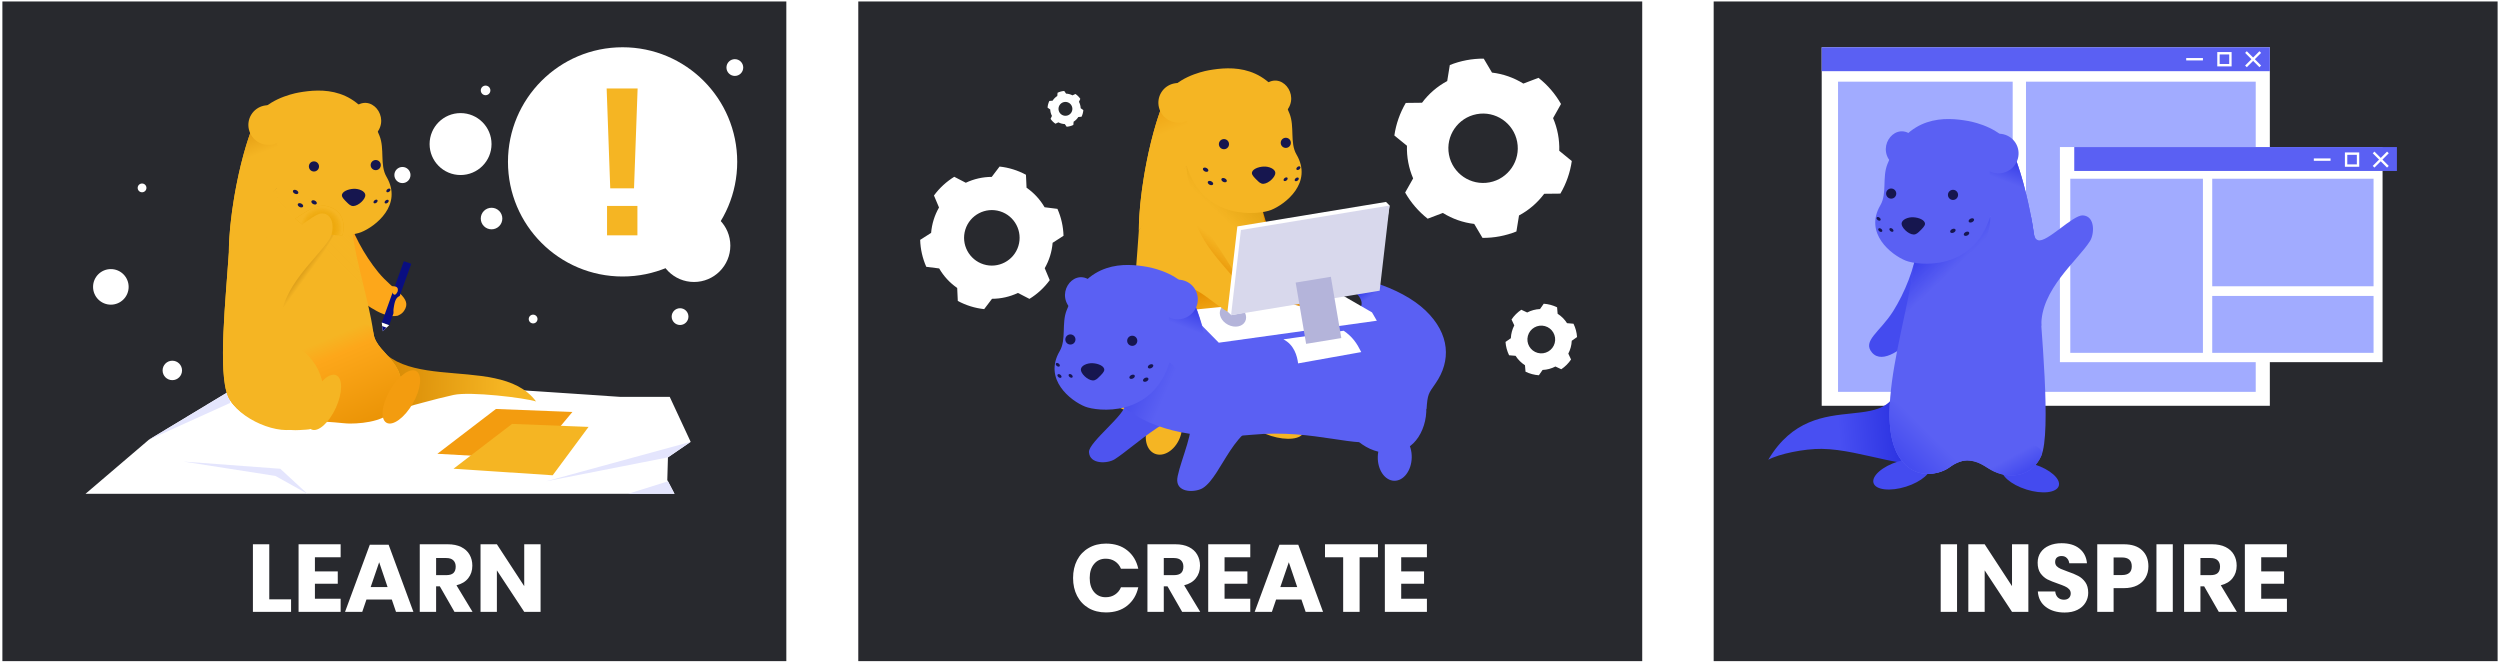 <svg width="523" height="139" viewBox="0 0 523 139" fill="none" xmlns="http://www.w3.org/2000/svg">
<rect x="358.5" y="0.308" width="164" height="138" fill="#28292E"/>
<rect x="179.553" y="0.308" width="164" height="138" fill="#28292E"/>
<rect x="0.5" y="0.308" width="164" height="138" fill="#28292E"/>
<path d="M231.367 113.72C233.167 113.72 234.653 114.193 235.827 115.14C237.013 116.087 237.78 117.367 238.127 118.98H234.507C234.24 118.327 233.827 117.813 233.267 117.44C232.72 117.067 232.067 116.88 231.307 116.88C230.307 116.88 229.5 117.247 228.887 117.98C228.273 118.713 227.967 119.693 227.967 120.92C227.967 122.147 228.273 123.127 228.887 123.86C229.5 124.58 230.307 124.94 231.307 124.94C232.067 124.94 232.72 124.753 233.267 124.38C233.827 124.007 234.24 123.5 234.507 122.86H238.127C237.78 124.46 237.013 125.74 235.827 126.7C234.653 127.647 233.167 128.12 231.367 128.12C229.993 128.12 228.787 127.82 227.747 127.22C226.707 126.607 225.9 125.753 225.327 124.66C224.767 123.567 224.487 122.32 224.487 120.92C224.487 119.52 224.767 118.273 225.327 117.18C225.9 116.087 226.707 115.24 227.747 114.64C228.787 114.027 229.993 113.72 231.367 113.72ZM247.303 128L244.243 122.66H243.463V128H240.043V113.86H245.883C247.003 113.86 247.95 114.053 248.723 114.44C249.497 114.827 250.077 115.36 250.463 116.04C250.85 116.707 251.043 117.473 251.043 118.34C251.043 119.367 250.757 120.24 250.183 120.96C249.623 121.68 248.803 122.173 247.723 122.44L251.083 128H247.303ZM243.463 120.32H245.583C246.263 120.32 246.763 120.173 247.083 119.88C247.403 119.573 247.563 119.127 247.563 118.54C247.563 117.98 247.397 117.54 247.063 117.22C246.743 116.9 246.25 116.74 245.583 116.74H243.463V120.32ZM256.178 116.58V119.54H260.958V122.12H256.178V125.26H261.558V128H252.758V113.86H261.558V116.58H256.178ZM272.26 125.42H266.96L266.08 128H262.48L267.66 113.96H271.6L276.78 128H273.14L272.26 125.42ZM271.38 122.82L269.62 117.62L267.84 122.82H271.38ZM288.27 113.86V116.58H284.43V128H280.99V116.58H277.19V113.86H288.27ZM293.131 116.58V119.54H297.911V122.12H293.131V125.26H298.511V128H289.711V113.86H298.511V116.58H293.131Z" fill="white"/>
<path d="M56.331 125.38H60.891V128H52.91V113.86H56.331V125.38ZM65.881 116.58V119.54H70.661V122.12H65.881V125.26H71.261V128H62.461V113.86H71.261V116.58H65.881ZM81.963 125.42H76.663L75.783 128H72.183L77.363 113.96H81.303L86.483 128H82.843L81.963 125.42ZM81.083 122.82L79.323 117.62L77.543 122.82H81.083ZM95.073 128L92.013 122.66H91.233V128H87.813V113.86H93.653C94.773 113.86 95.719 114.053 96.493 114.44C97.266 114.827 97.846 115.36 98.233 116.04C98.62 116.707 98.813 117.473 98.813 118.34C98.813 119.367 98.526 120.24 97.953 120.96C97.393 121.68 96.573 122.173 95.493 122.44L98.853 128H95.073ZM91.233 120.32H93.353C94.033 120.32 94.533 120.173 94.853 119.88C95.173 119.573 95.333 119.127 95.333 118.54C95.333 117.98 95.166 117.54 94.833 117.22C94.513 116.9 94.019 116.74 93.353 116.74H91.233V120.32ZM113.088 128H109.668L103.948 119.32V128H100.528V113.86H103.948L109.668 122.62V113.86H113.088V128Z" fill="white"/>
<path d="M409.413 113.86V128H405.993V113.86H409.413ZM424.334 128H420.914L415.194 119.32V128H411.774V113.86H415.194L420.914 122.62V113.86H424.334V128ZM436.856 124.02C436.856 124.767 436.662 125.453 436.276 126.08C435.902 126.707 435.342 127.207 434.596 127.58C433.862 127.953 432.969 128.14 431.916 128.14C430.329 128.14 429.022 127.753 427.996 126.98C426.969 126.207 426.409 125.127 426.316 123.74H429.956C430.009 124.273 430.196 124.693 430.516 125C430.849 125.307 431.269 125.46 431.776 125.46C432.216 125.46 432.562 125.34 432.816 125.1C433.069 124.86 433.196 124.54 433.196 124.14C433.196 123.78 433.076 123.48 432.836 123.24C432.609 123 432.322 122.807 431.976 122.66C431.629 122.5 431.149 122.313 430.536 122.1C429.642 121.793 428.909 121.5 428.336 121.22C427.776 120.927 427.289 120.5 426.876 119.94C426.476 119.367 426.276 118.627 426.276 117.72C426.276 116.88 426.489 116.153 426.916 115.54C427.342 114.927 427.929 114.46 428.676 114.14C429.436 113.807 430.302 113.64 431.276 113.64C432.849 113.64 434.096 114.013 435.016 114.76C435.949 115.507 436.476 116.533 436.596 117.84H432.896C432.829 117.373 432.656 117.007 432.376 116.74C432.109 116.46 431.742 116.32 431.276 116.32C430.876 116.32 430.549 116.427 430.296 116.64C430.056 116.853 429.936 117.167 429.936 117.58C429.936 117.913 430.042 118.2 430.256 118.44C430.482 118.667 430.762 118.853 431.096 119C431.429 119.147 431.909 119.333 432.536 119.56C433.442 119.867 434.182 120.173 434.756 120.48C435.329 120.773 435.822 121.207 436.236 121.78C436.649 122.353 436.856 123.1 436.856 124.02ZM442.166 123.04V128H438.746V113.86H444.286C445.966 113.86 447.246 114.28 448.126 115.12C449.006 115.947 449.446 117.067 449.446 118.48C449.446 119.36 449.246 120.147 448.846 120.84C448.46 121.52 447.88 122.06 447.106 122.46C446.333 122.847 445.393 123.04 444.286 123.04H442.166ZM443.906 120.3C445.28 120.3 445.966 119.693 445.966 118.48C445.966 117.24 445.28 116.62 443.906 116.62H442.166V120.3H443.906ZM454.549 113.86V128H451.129V113.86H454.549ZM464.17 128L461.11 122.66H460.33V128H456.91V113.86H462.75C463.87 113.86 464.817 114.053 465.59 114.44C466.364 114.827 466.944 115.36 467.33 116.04C467.717 116.707 467.91 117.473 467.91 118.34C467.91 119.367 467.624 120.24 467.05 120.96C466.49 121.68 465.67 122.173 464.59 122.44L467.95 128H464.17ZM460.33 120.32H462.45C463.13 120.32 463.63 120.173 463.95 119.88C464.27 119.573 464.43 119.127 464.43 118.54C464.43 117.98 464.264 117.54 463.93 117.22C463.61 116.9 463.117 116.74 462.45 116.74H460.33V120.32ZM473.045 116.58V119.54H477.825V122.12H473.045V125.26H478.425V128H469.625V113.86H478.425V116.58H473.045Z" fill="white"/>
<path d="M474.85 9.89H381.1V84.89H474.85V9.89Z" fill="white"/>
<path d="M471.896 17.085H423.837V81.976H471.896V17.085Z" fill="#A1ABFF"/>
<path d="M421.055 17.085H384.516V81.976H421.055V17.085Z" fill="#A1ABFF"/>
<path d="M474.85 9.89H381.1V14.89H474.85V9.89Z" fill="#5A60F3"/>
<g filter="url(#filter0_d)">
<path d="M501.433 30.764H433.933V75.764H501.433V30.764Z" fill="white"/>
<path d="M499.549 37.389H465.799V59.889H499.549V37.389Z" fill="#A1ABFF"/>
<path d="M463.853 37.389H436.104V73.816H463.853V37.389Z" fill="#A1ABFF"/>
<path d="M499.549 61.911H465.799V73.816H499.549V61.911Z" fill="#A1ABFF"/>
</g>
<path d="M501.433 30.764H433.933V35.764H501.433V30.764Z" fill="#5A60F3"/>
<path fill-rule="evenodd" clip-rule="evenodd" d="M399.582 28.014C396.014 25.701 392.218 31.35 396.231 34.521L399.582 28.014Z" fill="#5A60F3"/>
<path fill-rule="evenodd" clip-rule="evenodd" d="M401.035 51.589C400.647 55.955 398.429 61.319 396.04 65.115C393.247 69.513 389.524 71.303 391.634 73.768C393.884 76.371 398.351 72.624 400.244 70.649C402.757 68.023 403.424 62.476 404.696 57.616L401.035 51.589Z" fill="#444BEF"/>
<path fill-rule="evenodd" clip-rule="evenodd" d="M424.558 81.143C422.221 89.21 413.621 94.987 408.071 96.591C399.533 99.056 389.833 94.015 381.083 93.904C377.483 93.858 372.146 94.947 369.921 96.183C379.933 79.299 397.058 93.542 397.671 77.234L424.558 81.143Z" fill="url(#paint0_linear)"/>
<path d="M423.921 102.407C427.207 103.44 430.24 103.099 430.697 101.645C431.154 100.191 428.862 98.175 425.576 97.142C422.291 96.109 419.257 96.451 418.8 97.904C418.343 99.358 420.636 101.374 423.921 102.407Z" fill="#444BEF"/>
<path d="M398.719 101.814C395.434 102.847 392.4 102.506 391.943 101.052C391.486 99.599 393.779 97.583 397.064 96.55C400.35 95.517 403.384 95.858 403.841 97.312C404.298 98.766 402.005 100.781 398.719 101.814Z" fill="#444BEF"/>
<path fill-rule="evenodd" clip-rule="evenodd" d="M400.741 51.146C400.678 63.758 389.503 90.318 399.328 97.836C401.99 99.872 405.841 99.249 407.928 97.695C409.066 96.842 410.678 96.132 412.09 96.34C414.528 96.698 415.44 97.839 417.14 98.627C421.028 100.441 425.278 99.335 427.015 95.408C429.19 90.526 426.965 68.225 426.353 58.808C414.428 38.289 406.153 37.149 400.741 51.146Z" fill="#5A60F3"/>
<path fill-rule="evenodd" clip-rule="evenodd" d="M400.741 51.146C400.716 55.697 399.253 62.064 397.841 68.697C395.353 80.446 416.966 54.668 416.366 45.251C404.428 24.732 406.153 37.149 400.741 51.146Z" fill="url(#paint1_linear)"/>
<path fill-rule="evenodd" clip-rule="evenodd" d="M427.016 95.408C428.603 91.862 416.453 91.515 406.741 90.598C403.079 90.252 395.478 81.673 395.341 84.673C395.053 90.417 395.953 95.251 399.328 97.836C401.991 99.872 405.841 99.249 407.928 97.695C409.066 96.842 410.678 96.132 412.091 96.34C414.528 96.698 415.441 97.839 417.141 98.627C421.028 100.441 425.278 99.335 427.016 95.408Z" fill="url(#paint2_linear)"/>
<path fill-rule="evenodd" clip-rule="evenodd" d="M412.091 96.34C414.528 96.698 416.453 91.515 406.741 90.598C403.079 90.252 395.478 81.673 395.341 84.673C395.053 90.417 395.953 95.251 399.328 97.836C401.991 99.872 405.841 99.249 407.928 97.695C409.066 96.842 410.678 96.132 412.091 96.34Z" fill="url(#paint3_linear)"/>
<path fill-rule="evenodd" clip-rule="evenodd" d="M416.366 45.251C412.741 56.942 401.179 55.525 398.691 54.532C395.679 53.33 389.904 48.828 393.379 42.923C394.804 40.489 393.729 37.111 394.841 34.351C399.029 23.84 407.141 24.499 411.729 25.308C413.404 25.604 418.866 26.997 420.604 30.683C423.779 37.386 426.341 50.541 426.354 58.808L416.366 45.251Z" fill="#5A60F3"/>
<path fill-rule="evenodd" clip-rule="evenodd" d="M416.366 45.251C415.491 48.077 417.041 32.567 415.541 30.99C414.479 29.874 418.866 26.997 420.604 30.683C422.491 34.663 424.154 40.918 425.204 47.073C425.916 51.285 426.354 55.45 426.354 58.808L416.366 45.251Z" fill="url(#paint4_linear)"/>
<path d="M412.584 46.468C412.282 46.618 411.958 46.581 411.859 46.383C411.76 46.186 411.925 45.903 412.226 45.753C412.528 45.602 412.853 45.639 412.951 45.837C413.05 46.034 412.885 46.317 412.584 46.468Z" fill="#16164F"/>
<path d="M392.807 46.035C393.019 46.2 393.279 46.222 393.387 46.083C393.496 45.944 393.412 45.697 393.199 45.532C392.987 45.366 392.727 45.344 392.618 45.483C392.51 45.622 392.594 45.869 392.807 46.035Z" fill="#16164F"/>
<path d="M411.577 49.258C411.275 49.408 410.95 49.37 410.852 49.173C410.753 48.976 410.917 48.693 411.219 48.542C411.521 48.392 411.845 48.429 411.944 48.627C412.043 48.824 411.878 49.107 411.577 49.258Z" fill="#16164F"/>
<path d="M393.157 48.382C393.369 48.547 393.629 48.569 393.738 48.43C393.846 48.291 393.762 48.044 393.549 47.878C393.337 47.713 393.077 47.691 392.969 47.83C392.86 47.969 392.945 48.216 393.157 48.382Z" fill="#16164F"/>
<path d="M408.724 48.651C408.422 48.801 408.098 48.764 407.999 48.566C407.9 48.369 408.065 48.087 408.366 47.936C408.668 47.785 408.993 47.823 409.091 48.02C409.19 48.218 409.025 48.5 408.724 48.651Z" fill="#16164F"/>
<path d="M395.489 48.358C395.701 48.523 395.961 48.545 396.07 48.406C396.178 48.267 396.094 48.02 395.882 47.855C395.669 47.689 395.409 47.667 395.301 47.806C395.192 47.945 395.277 48.192 395.489 48.358Z" fill="#16164F"/>
<path fill-rule="evenodd" clip-rule="evenodd" d="M400.295 45.452C401.432 45.517 402.755 46.038 402.708 46.861C402.684 47.276 402.182 47.773 401.722 48.229C401.272 48.679 400.865 49.091 400.302 49.059C399.165 48.994 397.762 47.58 397.809 46.757C397.855 45.934 399.158 45.387 400.295 45.452Z" fill="#16164F"/>
<path fill-rule="evenodd" clip-rule="evenodd" d="M424.778 44.765C425.578 48.204 425.241 49.86 426.353 50.245C428.153 50.866 433.641 44.943 435.728 45.058C438.353 45.202 438.153 48.974 437.228 50.432C434.666 54.494 426.828 60.619 427.053 68.25C426.491 66.93 425.99 65.588 425.565 64.206C423.865 58.71 423.29 52.589 424.778 44.765Z" fill="#5A60F3"/>
<path d="M394.574 40.496C394.574 41.083 395.05 41.559 395.637 41.559C396.224 41.559 396.699 41.083 396.699 40.496C396.699 39.91 396.224 39.434 395.637 39.434C395.05 39.434 394.574 39.91 394.574 40.496Z" fill="#16164F"/>
<path d="M407.506 40.769C407.506 41.356 407.982 41.832 408.569 41.832C409.156 41.832 409.631 41.356 409.631 40.769C409.631 40.182 409.156 39.707 408.569 39.707C407.982 39.707 407.506 40.182 407.506 40.769Z" fill="#16164F"/>
<path d="M414.556 34.289C415.742 36.242 418.3 36.856 420.27 35.66C422.24 34.464 422.876 31.911 421.691 29.958C420.505 28.005 417.947 27.391 415.977 28.587C414.007 29.783 413.371 32.336 414.556 34.289Z" fill="#5A60F3"/>
<path d="M499.549 31.889L496.553 34.885" stroke="white" stroke-width="0.5"/>
<path d="M496.554 31.889L499.549 34.885" stroke="white" stroke-width="0.5"/>
<rect x="490.803" y="32.139" width="2.5" height="2.5" stroke="white" stroke-width="0.5"/>
<path d="M487.553 33.392H484.053" stroke="white" stroke-width="0.5"/>
<path d="M472.849 10.89L469.854 13.885" stroke="white" stroke-width="0.5"/>
<path d="M469.854 10.89L472.849 13.885" stroke="white" stroke-width="0.5"/>
<rect x="464.104" y="11.14" width="2.5" height="2.5" stroke="white" stroke-width="0.5"/>
<path d="M460.854 12.392H457.354" stroke="white" stroke-width="0.5"/>
<path fill-rule="evenodd" clip-rule="evenodd" d="M17.885 103.307L31.123 92.005L48.248 81.673L90.698 80.406L129.86 83.031H140.11L144.485 92.432L139.735 95.682L139.598 100.423L141.11 103.307H17.885Z" fill="white"/>
<path fill-rule="evenodd" clip-rule="evenodd" d="M48.248 81.673L31.123 92.005L48.123 84.305L48.248 81.673Z" fill="#E4E5FD"/>
<path fill-rule="evenodd" clip-rule="evenodd" d="M139.726 95.682L114.251 100.688L144.476 92.432L139.726 95.682Z" fill="#E4E5FD"/>
<path fill-rule="evenodd" clip-rule="evenodd" d="M141.101 103.307H131.376L139.739 100.688L141.101 103.307Z" fill="#E4E5FD"/>
<path fill-rule="evenodd" clip-rule="evenodd" d="M38.376 96.56L57.614 99.566L64.314 103.307L58.639 98.066L38.376 96.56Z" fill="#E4E5FD"/>
<path fill-rule="evenodd" clip-rule="evenodd" d="M74.677 22.062C78.245 19.749 82.042 25.398 78.028 28.569L74.677 22.062Z" fill="#F5B523"/>
<path fill-rule="evenodd" clip-rule="evenodd" d="M72.512 44.127C73.431 48.414 76.288 53.466 79.123 56.941C82.433 60.966 86.346 62.287 84.554 64.991C82.639 67.849 77.747 64.677 75.627 62.948C72.812 60.649 71.472 55.225 69.615 50.557L72.512 44.127Z" fill="#FDA71A"/>
<path fill-rule="evenodd" clip-rule="evenodd" d="M47.779 80.985C51.679 88.421 64.843 86.349 70.603 86.805C79.461 87.503 86.333 84.489 94.882 82.621C98.4 81.853 109.718 83.223 112.146 83.986C103.907 72.873 78.689 84.736 76.899 65.752C68.788 74.043 59.721 78.174 47.779 80.985Z" fill="url(#paint5_linear)"/>
<path fill-rule="evenodd" clip-rule="evenodd" d="M73.488 45.193C73.513 52.222 77.025 61.707 78.15 69.814C78.775 74.369 86.838 76.161 82.863 84.864C81.475 87.913 76.138 87.413 73.438 87.484C72.013 87.522 68.201 88.053 66.788 88.26C64.938 88.532 64.188 88.695 62.501 89.484C58.6 91.298 49.875 87.772 47.713 82.891C45.538 78.01 47.263 62.272 47.876 52.855C59.8 32.337 68.075 31.196 73.488 45.193Z" fill="#F5B523"/>
<path fill-rule="evenodd" clip-rule="evenodd" d="M56.99 49.193C57.79 52.632 58.202 50.689 59.315 51.074C61.115 51.695 65.977 44.147 68.065 44.262C70.69 44.406 70.49 48.178 69.565 49.636C67.002 53.698 61.54 64.323 61.765 71.954C61.203 70.634 59.202 65.042 58.777 63.66C57.077 58.164 55.502 57.017 56.99 49.193Z" fill="url(#paint6_linear)"/>
<path fill-rule="evenodd" clip-rule="evenodd" d="M47.713 82.891C45.538 78.01 77.025 61.707 78.15 69.814C78.775 74.369 86.838 76.161 82.863 84.864C81.475 87.913 76.538 88.609 73.188 88.609C71.763 88.609 68.201 88.053 66.788 88.26C64.938 88.532 64.688 87.945 63.001 88.734C59.1 90.548 49.875 87.772 47.713 82.891Z" fill="url(#paint7_linear)"/>
<path fill-rule="evenodd" clip-rule="evenodd" d="M49.734 49.767C51.897 50.351 54.947 67.15 56.01 68.974C57.947 72.299 59.76 70.684 63.06 73.169C68.122 76.984 68.71 83.262 66.635 88.284C65.91 90.042 64.522 89.827 62.622 89.968C58.335 90.286 49.872 87.772 47.709 82.891C45.535 78.01 47.272 62.272 47.872 52.855C48.51 51.771 49.122 50.742 49.734 49.767Z" fill="#F5B523"/>
<path fill-rule="evenodd" clip-rule="evenodd" d="M73.488 45.193C73.513 49.744 74.975 56.111 76.388 62.744C78.876 74.493 57.263 48.715 57.863 39.298C69.8 18.78 68.075 31.196 73.488 45.193Z" fill="url(#paint8_linear)"/>
<path fill-rule="evenodd" clip-rule="evenodd" d="M57.863 39.298C61.488 50.989 73.05 49.572 75.538 48.579C78.55 47.377 84.325 42.875 80.85 36.97C79.425 34.536 80.501 31.158 79.388 28.398C75.201 17.887 67.088 18.546 62.5 19.355C60.825 19.651 55.363 21.044 53.625 24.73C50.45 31.434 47.888 44.588 47.875 52.855L57.863 39.298Z" fill="#F5B523"/>
<path fill-rule="evenodd" clip-rule="evenodd" d="M61.76 45.775C64.285 43.971 66.535 42.708 68.322 43.105C71.672 43.851 72.285 46.64 71.66 49.216C68.722 49.292 64.822 48.616 61.76 45.775Z" fill="#EDA80B"/>
<path fill-rule="evenodd" clip-rule="evenodd" d="M61.76 45.775C64.285 43.971 66.535 42.708 68.322 43.105C71.672 43.851 72.285 46.64 71.66 49.216C68.722 49.292 64.822 48.616 61.76 45.775Z" fill="url(#paint9_radial)"/>
<path fill-rule="evenodd" clip-rule="evenodd" d="M57.863 39.298C58.738 42.124 57.188 26.614 58.688 25.037C59.75 23.922 55.363 21.044 53.625 24.73C51.738 28.71 50.075 34.965 49.025 41.12C48.313 45.332 47.875 49.497 47.875 52.855L57.863 39.298Z" fill="url(#paint10_linear)"/>
<path d="M61.665 40.514C61.967 40.665 62.291 40.627 62.39 40.429C62.489 40.232 62.324 39.95 62.022 39.799C61.721 39.648 61.396 39.686 61.297 39.883C61.199 40.081 61.363 40.363 61.665 40.514Z" fill="#16164F"/>
<path d="M81.448 40.087C81.235 40.253 80.975 40.274 80.867 40.135C80.758 39.996 80.843 39.749 81.055 39.584C81.268 39.418 81.528 39.397 81.636 39.536C81.745 39.675 81.66 39.922 81.448 40.087Z" fill="#16164F"/>
<path d="M62.677 43.303C62.979 43.454 63.303 43.416 63.402 43.219C63.501 43.022 63.336 42.739 63.035 42.589C62.733 42.438 62.408 42.475 62.31 42.673C62.211 42.87 62.376 43.153 62.677 43.303Z" fill="#16164F"/>
<path d="M81.085 42.431C80.873 42.596 80.613 42.618 80.505 42.479C80.396 42.34 80.481 42.093 80.693 41.927C80.905 41.762 81.165 41.74 81.274 41.879C81.382 42.018 81.298 42.265 81.085 42.431Z" fill="#16164F"/>
<path d="M65.527 42.697C65.829 42.848 66.153 42.81 66.252 42.613C66.351 42.415 66.186 42.133 65.885 41.982C65.583 41.831 65.258 41.869 65.16 42.066C65.061 42.264 65.226 42.546 65.527 42.697Z" fill="#16164F"/>
<path d="M78.76 42.405C78.548 42.571 78.288 42.592 78.179 42.453C78.071 42.314 78.155 42.067 78.368 41.902C78.58 41.736 78.84 41.714 78.949 41.853C79.057 41.992 78.973 42.239 78.76 42.405Z" fill="#16164F"/>
<path fill-rule="evenodd" clip-rule="evenodd" d="M73.942 39.499C72.805 39.564 71.482 40.086 71.529 40.909C71.552 41.324 72.055 41.82 72.515 42.276C72.964 42.726 73.372 43.138 73.935 43.106C75.072 43.041 76.475 41.627 76.428 40.804C76.381 39.981 75.079 39.434 73.942 39.499Z" fill="#16164F"/>
<path fill-rule="evenodd" clip-rule="evenodd" d="M56.49 44.344C57.29 47.783 56.953 49.439 58.065 49.824C59.865 50.445 65.353 44.522 67.44 44.637C70.065 44.781 69.865 48.553 68.94 50.011C66.377 54.073 58.54 60.198 58.765 67.829C58.203 66.509 57.702 65.167 57.277 63.785C55.577 58.289 55.002 52.168 56.49 44.344Z" fill="#F5B523"/>
<path d="M79.665 34.536C79.665 35.123 79.19 35.599 78.603 35.599C78.016 35.599 77.54 35.123 77.54 34.536C77.54 33.949 78.016 33.474 78.603 33.474C79.19 33.474 79.665 33.949 79.665 34.536Z" fill="#16164F"/>
<path d="M66.741 34.819C66.741 35.406 66.265 35.882 65.678 35.882C65.091 35.882 64.616 35.406 64.616 34.819C64.616 34.232 65.091 33.757 65.678 33.757C66.265 33.757 66.741 34.232 66.741 34.819Z" fill="#16164F"/>
<path d="M59.691 28.328C58.505 30.282 55.947 30.896 53.977 29.7C52.007 28.504 51.371 25.951 52.556 23.998C53.742 22.045 56.3 21.431 58.27 22.627C60.24 23.823 60.876 26.375 59.691 28.328Z" fill="#F5B523"/>
<path d="M70.261 85.32C68.83 88.453 66.546 90.479 65.16 89.846C63.774 89.212 63.81 86.159 65.241 83.027C66.672 79.894 68.956 77.868 70.342 78.501C71.728 79.135 71.692 82.187 70.261 85.32Z" fill="#F5B523"/>
<path d="M86.352 84.413C88.074 81.431 88.4 78.395 87.08 77.633C85.76 76.871 83.295 78.672 81.573 81.654C79.851 84.637 79.524 87.672 80.844 88.434C82.164 89.196 84.63 87.396 86.352 84.413Z" fill="#F39C0F"/>
<path d="M86.035 55.188L84.486 54.632L79.869 67.488L81.418 68.044L86.035 55.188Z" fill="#090E81"/>
<path fill-rule="evenodd" clip-rule="evenodd" d="M80.081 69.299L79.863 67.472L81.412 68.028L80.081 69.299Z" fill="white"/>
<path fill-rule="evenodd" clip-rule="evenodd" d="M80.072 69.309L79.941 68.213L80.87 68.546L80.072 69.309Z" fill="#090E81"/>
<path fill-rule="evenodd" clip-rule="evenodd" d="M84.1 61.874C82.891 61.876 82.574 62.883 82.341 64.571C82.218 65.407 82.39 66.295 83.413 65.913L84.1 61.874Z" fill="#FDA71A"/>
<path fill-rule="evenodd" clip-rule="evenodd" d="M81.813 60.623C82.251 61.844 82.695 62.015 83.183 60.986C83.392 60.189 83.002 59.828 82.011 59.895L81.624 60.646" fill="#FDA71A"/>
<path fill-rule="evenodd" clip-rule="evenodd" d="M103.747 85.557L91.497 94.932L111.497 96.057L119.747 86.182L103.747 85.557Z" fill="#F39C0F"/>
<path fill-rule="evenodd" clip-rule="evenodd" d="M107.122 88.682L94.872 98.057L115.622 99.432L123.122 89.307L107.122 88.682Z" fill="#F5B523"/>
<path d="M84.189 38.304C85.121 38.304 85.876 37.548 85.876 36.616C85.876 35.684 85.121 34.929 84.189 34.929C83.257 34.929 82.501 35.684 82.501 36.616C82.501 37.548 83.257 38.304 84.189 38.304Z" fill="white"/>
<path d="M23.19 56.294C21.135 56.294 19.469 57.96 19.469 60.015C19.469 62.07 21.135 63.736 23.19 63.736C25.246 63.736 26.912 62.07 26.912 60.015C26.912 57.96 25.246 56.294 23.19 56.294Z" fill="white"/>
<path d="M36.049 75.461C34.926 75.461 34.015 76.372 34.015 77.495C34.015 78.618 34.926 79.528 36.049 79.528C37.172 79.528 38.083 78.618 38.083 77.495C38.083 76.372 37.172 75.461 36.049 75.461Z" fill="white"/>
<path d="M29.718 40.225C30.224 40.225 30.635 39.814 30.635 39.307C30.635 38.801 30.224 38.39 29.718 38.39C29.211 38.39 28.8 38.801 28.8 39.307C28.8 39.814 29.211 40.225 29.718 40.225Z" fill="white"/>
<path d="M111.53 67.658C112.036 67.658 112.447 67.247 112.447 66.74C112.447 66.234 112.036 65.823 111.53 65.823C111.023 65.823 110.613 66.234 110.613 66.74C110.613 67.247 111.023 67.658 111.53 67.658Z" fill="white"/>
<path d="M101.584 19.917C102.139 19.917 102.589 19.466 102.589 18.911C102.589 18.356 102.139 17.906 101.584 17.906C101.029 17.906 100.579 18.356 100.579 18.911C100.579 19.466 101.029 19.917 101.584 19.917Z" fill="white"/>
<path d="M153.729 15.885C154.699 15.885 155.485 15.099 155.485 14.129C155.485 13.16 154.699 12.374 153.729 12.374C152.76 12.374 151.974 13.16 151.974 14.129C151.974 15.099 152.76 15.885 153.729 15.885Z" fill="white"/>
<path d="M142.268 67.99C143.237 67.99 144.023 67.204 144.023 66.235C144.023 65.266 143.237 64.48 142.268 64.48C141.298 64.48 140.512 65.266 140.512 66.235C140.512 67.204 141.298 67.99 142.268 67.99Z" fill="white"/>
<path d="M102.833 47.975C104.078 47.975 105.088 46.965 105.088 45.719C105.088 44.474 104.078 43.464 102.833 43.464C101.587 43.464 100.577 44.474 100.577 45.719C100.577 46.965 101.587 47.975 102.833 47.975Z" fill="white"/>
<path d="M145.186 58.99C149.383 58.99 152.786 55.588 152.786 51.391C152.786 47.194 149.383 43.792 145.186 43.792C140.99 43.792 137.587 47.194 137.587 51.391C137.587 55.588 140.99 58.99 145.186 58.99Z" fill="white"/>
<path d="M96.349 36.616C99.927 36.616 102.828 33.716 102.828 30.138C102.828 26.559 99.927 23.659 96.349 23.659C92.771 23.659 89.871 26.559 89.871 30.138C89.871 33.716 92.771 36.616 96.349 36.616Z" fill="white"/>
<path d="M130.246 57.844C143.489 57.844 154.225 47.109 154.225 33.866C154.225 20.623 143.489 9.887 130.246 9.887C117.003 9.887 106.267 20.623 106.267 33.866C106.267 47.109 117.003 57.844 130.246 57.844Z" fill="white"/>
<path d="M133.39 18.503L132.637 39.405H127.663L126.91 18.503H133.39ZM133.348 43.084V49.229H126.994V43.084H133.348Z" fill="#F5B523"/>
<path fill-rule="evenodd" clip-rule="evenodd" d="M310.397 12.266C307.96 12.251 305.548 12.707 303.3 13.608L302.756 16.958C300.687 18.064 298.891 19.611 297.488 21.493L294.087 21.531C292.865 23.625 292.046 25.941 291.7 28.345L294.336 30.49C294.261 32.834 294.702 35.167 295.627 37.322L293.957 40.281C295.157 42.393 296.765 44.25 298.667 45.753L301.847 44.547C303.84 45.786 306.078 46.572 308.407 46.845L310.137 49.766C312.559 49.784 314.97 49.328 317.233 48.424L317.778 45.074C319.846 43.968 321.642 42.421 323.046 40.539L326.431 40.504C327.668 38.407 328.472 36.094 328.818 33.69L326.197 31.542C326.272 29.198 325.831 26.865 324.905 24.71L326.561 21.754C325.361 19.642 323.768 17.782 321.851 16.281L318.687 17.485C316.693 16.245 314.456 15.46 312.127 15.187L310.397 12.266ZM308.918 23.883C312.845 23.14 316.649 25.732 317.393 29.669C318.138 33.606 315.543 37.407 311.615 38.149C307.673 38.895 303.869 36.303 303.125 32.366C302.38 28.429 304.975 24.628 308.918 23.883Z" fill="white"/>
<path fill-rule="evenodd" clip-rule="evenodd" d="M283.321 65.257L285.683 66.615L298.395 85.622C298.708 82.4 298.758 82.433 300.321 80.196C303.558 75.538 303.408 69.891 298.183 64.917C293.195 60.179 282.908 56.551 271.558 57.079C282.145 57.591 287.771 63.595 283.321 65.257Z" fill="url(#paint11_linear)"/>
<path fill-rule="evenodd" clip-rule="evenodd" d="M265.05 17.397C268.618 15.084 272.415 20.733 268.401 23.905L265.05 17.397Z" fill="#F5B523"/>
<path fill-rule="evenodd" clip-rule="evenodd" d="M263.633 40.983C264.021 45.349 266.239 50.713 268.628 54.509C271.42 58.908 278.23 60.759 276.105 63.224C273.871 65.826 266.316 62.018 264.424 60.043C261.91 57.417 261.243 51.871 259.971 47.01L263.633 40.983Z" fill="#E79002"/>
<path fill-rule="evenodd" clip-rule="evenodd" d="M269.026 70.993C266.688 79.06 262.163 80.824 257.6 84.37C248.975 91.065 227.851 88.137 227.051 75.308C227.613 81.222 236.075 84.625 237.388 70.888L269.026 70.993Z" fill="#F5B523"/>
<path d="M241.582 94.916C243.391 95.674 245.711 94.254 246.763 91.744C247.815 89.234 247.201 86.585 245.392 85.826C243.583 85.068 241.263 86.488 240.211 88.998C239.159 91.508 239.773 94.158 241.582 94.916Z" fill="#F5B523"/>
<path d="M265.917 91.199C269.203 92.232 272.237 91.891 272.694 90.437C273.151 88.983 270.858 86.967 267.572 85.934C264.287 84.901 261.253 85.243 260.796 86.696C260.339 88.15 262.632 90.166 265.917 91.199Z" fill="#F5B523"/>
<path fill-rule="evenodd" clip-rule="evenodd" d="M263.86 40.541C263.923 53.152 275.098 79.712 265.273 87.23C262.61 89.266 258.76 88.643 256.673 87.089C255.535 86.236 253.923 85.526 252.511 85.734C250.073 86.092 249.16 87.233 247.46 88.022C243.573 89.835 239.323 88.73 237.585 84.802C235.41 79.921 237.635 57.619 238.248 48.202C250.173 27.684 258.448 26.544 263.86 40.541Z" fill="#F5B523"/>
<path fill-rule="evenodd" clip-rule="evenodd" d="M263.86 40.541C263.885 45.091 265.348 51.458 266.761 58.091C267.261 60.452 266.785 61.298 265.71 61.065C261.46 60.141 247.748 42.17 248.235 34.645C260.173 14.127 258.448 26.544 263.86 40.541Z" fill="url(#paint12_linear)"/>
<path fill-rule="evenodd" clip-rule="evenodd" d="M237.585 84.802C235.998 81.256 248.148 80.909 257.86 79.992C261.523 79.646 269.123 71.067 269.261 74.067C269.548 79.811 268.648 84.645 265.273 87.23C262.61 89.266 258.76 88.643 256.673 87.089C255.535 86.236 253.923 85.526 252.511 85.734C250.073 86.092 249.16 87.233 247.46 88.022C243.573 89.835 239.323 88.73 237.585 84.802Z" fill="url(#paint13_linear)"/>
<path fill-rule="evenodd" clip-rule="evenodd" d="M252.511 85.734C250.073 86.092 248.148 80.909 257.86 79.992C261.523 79.646 269.123 71.067 269.261 74.067C269.548 79.811 268.648 84.645 265.273 87.23C262.61 89.266 258.76 88.643 256.673 87.089C255.535 86.236 253.923 85.526 252.511 85.734Z" fill="url(#paint14_linear)"/>
<path fill-rule="evenodd" clip-rule="evenodd" d="M248.235 34.645C251.86 46.336 263.423 44.919 265.91 43.926C268.923 42.724 274.698 38.222 271.223 32.317C269.798 29.884 270.873 26.505 269.76 23.745C265.573 13.235 257.46 13.893 252.873 14.702C251.198 14.998 245.735 16.391 243.998 20.077C240.823 26.781 238.26 39.935 238.248 48.202L248.235 34.645Z" fill="#F5B523"/>
<path fill-rule="evenodd" clip-rule="evenodd" d="M248.235 34.645C249.11 37.471 247.56 21.962 249.06 20.384C250.123 19.269 245.735 16.391 243.998 20.077C242.11 24.057 240.447 30.312 239.397 36.467C238.685 40.679 238.248 44.844 238.248 48.202L248.235 34.645Z" fill="url(#paint15_linear)"/>
<path d="M252.038 35.86C252.34 36.011 252.664 35.973 252.763 35.775C252.862 35.578 252.697 35.295 252.396 35.145C252.094 34.994 251.769 35.032 251.671 35.229C251.572 35.426 251.737 35.709 252.038 35.86Z" fill="#16164F"/>
<path d="M271.821 35.431C271.609 35.596 271.349 35.618 271.24 35.479C271.132 35.34 271.216 35.093 271.429 34.927C271.641 34.762 271.901 34.74 272.009 34.879C272.118 35.018 272.033 35.265 271.821 35.431Z" fill="#16164F"/>
<path d="M253.05 38.65C253.352 38.8 253.677 38.763 253.775 38.565C253.874 38.368 253.71 38.086 253.408 37.935C253.106 37.784 252.782 37.822 252.683 38.019C252.584 38.217 252.749 38.499 253.05 38.65Z" fill="#16164F"/>
<path d="M271.471 37.773C271.258 37.939 270.998 37.961 270.89 37.821C270.782 37.682 270.866 37.435 271.078 37.27C271.291 37.104 271.551 37.083 271.659 37.222C271.768 37.361 271.683 37.608 271.471 37.773Z" fill="#16164F"/>
<path d="M255.901 38.044C256.202 38.194 256.527 38.157 256.625 37.959C256.724 37.762 256.56 37.479 256.258 37.328C255.956 37.178 255.632 37.215 255.533 37.413C255.434 37.61 255.599 37.893 255.901 38.044Z" fill="#16164F"/>
<path d="M269.146 37.748C268.934 37.914 268.674 37.935 268.565 37.796C268.457 37.657 268.541 37.41 268.754 37.245C268.966 37.079 269.226 37.058 269.335 37.197C269.443 37.336 269.359 37.583 269.146 37.748Z" fill="#16164F"/>
<path fill-rule="evenodd" clip-rule="evenodd" d="M264.315 34.846C263.178 34.911 261.855 35.432 261.902 36.256C261.925 36.67 262.428 37.167 262.888 37.623C263.337 38.073 263.744 38.485 264.308 38.453C265.445 38.388 266.848 36.974 266.801 36.151C266.754 35.328 265.452 34.781 264.315 34.846Z" fill="#16164F"/>
<path fill-rule="evenodd" clip-rule="evenodd" d="M247.268 65.937C247.63 64.393 247.931 60.284 248.256 56.189C248.668 51.162 257.643 61.808 259.118 63.302C261.08 65.304 252.33 74.089 247.268 65.937Z" fill="url(#paint16_linear)"/>
<path fill-rule="evenodd" clip-rule="evenodd" d="M260.318 63.267C257.131 65.983 247.193 56.846 247.531 52.602C247.918 47.735 249.118 46.15 249.718 45.944C251.518 45.324 258.068 57.058 259.393 58.677C261.418 61.134 260.756 62.896 260.318 63.267Z" fill="url(#paint17_linear)"/>
<path fill-rule="evenodd" clip-rule="evenodd" d="M229.805 83.004C233.245 83.804 234.901 83.466 235.286 84.579C235.906 86.379 227.698 92.492 227.813 94.579C227.958 97.204 231.73 97.004 233.188 96.079C237.25 93.516 245.659 85.054 253.291 85.279C251.971 84.717 250.629 84.216 249.247 83.791C243.751 82.091 237.63 81.516 229.805 83.004Z" fill="#4E54EF"/>
<path fill-rule="evenodd" clip-rule="evenodd" d="M234.558 84.829C241.67 90.624 251.683 91.935 261.92 90.953C275.22 89.675 283.933 94.065 289.358 92.004C297.995 88.714 300.008 74.807 292.433 68.568C285.495 62.861 268.796 64.806 251.821 67.904C245.508 69.055 239.87 73.547 235.433 72.704L234.558 84.829Z" fill="url(#paint18_linear)"/>
<path fill-rule="evenodd" clip-rule="evenodd" d="M243.48 87.504C246.92 88.304 248.576 87.966 248.961 89.079C249.581 90.879 246.158 98.491 246.273 100.579C246.418 103.204 250.189 103.004 251.647 102.092C255.709 99.517 258.208 88.204 265.839 88.429C264.519 87.867 263.177 87.366 261.795 86.941C256.299 85.241 251.305 86.016 243.48 87.504Z" fill="#5A60F3"/>
<path fill-rule="evenodd" clip-rule="evenodd" d="M248.308 64.927L254.97 71.693L288.033 67.094L287.02 65.35L280.658 61.683L248.308 64.927Z" fill="white"/>
<path d="M260.486 67.258C261.058 66.155 260.378 64.669 258.968 63.938C257.558 63.208 255.952 63.51 255.38 64.613C254.809 65.717 255.488 67.203 256.898 67.934C258.308 68.664 259.914 68.362 260.486 67.258Z" fill="#B4B4DA"/>
<path fill-rule="evenodd" clip-rule="evenodd" d="M275.52 60.69C276.695 61.67 276.808 62.346 276.058 63.224C274.695 64.798 270.945 64.202 269.02 62.927L275.52 60.69Z" fill="#E79002"/>
<path fill-rule="evenodd" clip-rule="evenodd" d="M247.268 65.937C248.068 62.498 247.731 60.842 248.843 60.457C250.643 59.836 256.131 65.759 258.218 65.644C260.843 65.5 260.643 61.728 259.718 60.27C257.156 56.208 249.318 50.083 249.543 42.452C248.981 43.772 248.48 45.114 248.055 46.496C246.355 51.992 245.78 58.113 247.268 65.937Z" fill="#F5B523"/>
<path d="M270.052 29.882C270.052 30.468 269.576 30.944 268.989 30.944C268.402 30.944 267.927 30.468 267.927 29.882C267.927 29.295 268.402 28.819 268.989 28.819C269.576 28.819 270.052 29.295 270.052 29.882Z" fill="#16164F"/>
<path d="M257.114 30.157C257.114 30.743 256.638 31.219 256.052 31.219C255.465 31.219 254.989 30.743 254.989 30.157C254.989 29.57 255.465 29.094 256.052 29.094C256.638 29.094 257.114 29.57 257.114 30.157Z" fill="#16164F"/>
<path d="M250.064 23.684C248.878 25.637 246.32 26.251 244.35 25.055C242.38 23.86 241.743 21.307 242.929 19.354C244.114 17.401 246.673 16.787 248.643 17.983C250.613 19.178 251.249 21.731 250.064 23.684Z" fill="#F5B523"/>
<path fill-rule="evenodd" clip-rule="evenodd" d="M227.866 58.533C224.298 56.221 220.501 61.869 224.515 65.041L227.866 58.533Z" fill="#5A60F3"/>
<path fill-rule="evenodd" clip-rule="evenodd" d="M244.678 75.781C241.053 87.473 229.49 86.055 227.003 85.062C223.99 83.86 218.215 79.359 221.69 73.453C223.115 71.02 222.04 67.641 223.153 64.881C227.34 54.371 235.453 55.029 240.04 55.838C241.715 56.134 247.178 57.528 248.915 61.213C252.09 67.917 253.541 75.697 253.553 83.963L244.678 75.781Z" fill="#5A60F3"/>
<path fill-rule="evenodd" clip-rule="evenodd" d="M244.678 75.781C243.803 78.607 245.353 63.098 243.853 61.521C242.791 60.405 247.178 57.528 248.916 61.213C250.803 65.194 252.466 71.448 253.516 77.603C254.228 81.815 244.678 75.781 244.678 75.781Z" fill="url(#paint19_linear)"/>
<path d="M240.878 76.996C240.576 77.147 240.252 77.109 240.153 76.912C240.054 76.714 240.219 76.432 240.52 76.281C240.822 76.13 241.147 76.168 241.245 76.365C241.344 76.563 241.179 76.845 240.878 76.996Z" fill="#16164F"/>
<path d="M221.095 76.567C221.307 76.733 221.567 76.754 221.675 76.615C221.784 76.476 221.699 76.229 221.487 76.064C221.275 75.898 221.014 75.876 220.906 76.016C220.798 76.155 220.882 76.402 221.095 76.567Z" fill="#16164F"/>
<path d="M239.865 79.786C239.563 79.937 239.239 79.899 239.14 79.702C239.042 79.504 239.206 79.222 239.508 79.071C239.809 78.92 240.134 78.958 240.233 79.156C240.331 79.353 240.167 79.635 239.865 79.786Z" fill="#16164F"/>
<path d="M221.445 78.91C221.657 79.075 221.917 79.097 222.025 78.958C222.134 78.819 222.05 78.572 221.837 78.406C221.625 78.241 221.365 78.219 221.256 78.358C221.148 78.497 221.232 78.744 221.445 78.91Z" fill="#16164F"/>
<path d="M237.015 79.18C236.713 79.331 236.389 79.293 236.29 79.095C236.191 78.898 236.356 78.616 236.658 78.465C236.959 78.314 237.284 78.352 237.383 78.549C237.481 78.747 237.317 79.029 237.015 79.18Z" fill="#16164F"/>
<path d="M223.782 78.885C223.994 79.05 224.254 79.072 224.363 78.933C224.471 78.794 224.387 78.547 224.174 78.381C223.962 78.216 223.702 78.194 223.594 78.333C223.485 78.472 223.57 78.719 223.782 78.885Z" fill="#16164F"/>
<path fill-rule="evenodd" clip-rule="evenodd" d="M228.601 75.982C229.738 76.047 231.061 76.569 231.014 77.392C230.991 77.807 230.488 78.303 230.028 78.76C229.579 79.209 229.172 79.621 228.608 79.589C227.471 79.524 226.068 78.111 226.115 77.287C226.162 76.464 227.465 75.918 228.601 75.982Z" fill="#16164F"/>
<path d="M222.865 71.018C222.865 71.605 223.34 72.081 223.927 72.081C224.514 72.081 224.99 71.605 224.99 71.018C224.99 70.431 224.514 69.956 223.927 69.956C223.34 69.956 222.865 70.431 222.865 71.018Z" fill="#16164F"/>
<path d="M235.802 71.293C235.802 71.88 236.278 72.356 236.865 72.356C237.451 72.356 237.927 71.88 237.927 71.293C237.927 70.706 237.451 70.23 236.865 70.23C236.278 70.23 235.802 70.706 235.802 71.293Z" fill="#16164F"/>
<path d="M242.852 64.821C244.038 66.774 246.596 67.388 248.566 66.192C250.536 64.996 251.173 62.444 249.987 60.49C248.802 58.537 246.243 57.923 244.273 59.119C242.303 60.315 241.667 62.868 242.852 64.821Z" fill="#5A60F3"/>
<path fill-rule="evenodd" clip-rule="evenodd" d="M284.143 75.883C288.404 73.423 294.165 75.417 297.003 80.332C299.841 85.248 298.003 91.629 294.426 93.694C290.164 96.154 284.403 94.16 281.566 89.245C278.728 84.33 279.881 78.344 284.143 75.883Z" fill="#5A60F3"/>
<path d="M291.674 100.579C293.635 100.622 295.273 98.451 295.333 95.73C295.393 93.009 293.852 90.769 291.891 90.725C289.93 90.682 288.292 92.853 288.232 95.574C288.172 98.295 289.713 100.535 291.674 100.579Z" fill="#5A60F3"/>
<path fill-rule="evenodd" clip-rule="evenodd" d="M268.489 70.991L281.101 69.192C282.939 70.464 283.814 71.736 284.776 73.656L271.564 76.021C271.364 74.442 270.726 72.124 268.489 70.991Z" fill="white"/>
<path fill-rule="evenodd" clip-rule="evenodd" d="M258.852 47.367L289.952 42.24L290.702 42.991L287.877 60.061L257.602 65.928L256.789 65.186L258.852 47.367Z" fill="white"/>
<path fill-rule="evenodd" clip-rule="evenodd" d="M259.603 48.118L290.703 42.991L288.628 60.812L257.54 65.937L259.603 48.118Z" fill="#D8D8EC"/>
<path fill-rule="evenodd" clip-rule="evenodd" d="M271.053 59.114L278.415 57.901L280.603 70.722L273.24 71.933L271.053 59.114Z" fill="#B4B4DA"/>
<path fill-rule="evenodd" clip-rule="evenodd" d="M214.629 36.559C212.912 35.633 211.038 35.05 209.111 34.843L207.469 37.006C205.593 37.011 203.743 37.43 202.046 38.233L199.629 36.983C197.98 38.004 196.532 39.333 195.385 40.902L196.442 43.406C195.509 45.034 194.945 46.848 194.79 48.718L192.5 50.181C192.555 52.124 192.994 54.039 193.774 55.815L196.473 56.157C197.416 57.78 198.702 59.175 200.245 60.242L200.371 62.955C202.075 63.876 203.95 64.459 205.888 64.67L207.531 62.507C209.407 62.503 211.256 62.083 212.954 61.281L215.359 62.526C217.02 61.509 218.456 60.177 219.603 58.608L218.557 56.107C219.49 54.479 220.054 52.665 220.209 50.795L222.488 49.328C222.433 47.386 222.005 45.474 221.214 43.694L218.527 43.357C217.584 41.733 216.298 40.339 214.755 39.271L214.629 36.559ZM209.224 44.211C212.277 45.16 213.992 48.418 213.04 51.479C212.089 54.54 208.829 56.252 205.775 55.303C202.71 54.349 200.996 51.091 201.947 48.03C202.899 44.969 206.159 43.258 209.224 44.211Z" fill="white"/>
<path fill-rule="evenodd" clip-rule="evenodd" d="M222.637 19.03C222.151 19.064 221.677 19.191 221.242 19.404L221.184 20.081C220.788 20.332 220.453 20.668 220.201 21.064L219.523 21.122C219.311 21.558 219.182 22.032 219.149 22.517L219.707 22.905C219.727 23.374 219.85 23.833 220.067 24.249L219.778 24.864C220.049 25.267 220.397 25.613 220.799 25.885L221.415 25.597C221.831 25.814 222.289 25.937 222.758 25.957L223.147 26.513C223.63 26.481 224.104 26.354 224.542 26.139L224.6 25.463C224.996 25.212 225.331 24.876 225.583 24.48L226.258 24.422C226.473 23.985 226.599 23.512 226.632 23.027L226.077 22.638C226.057 22.17 225.934 21.711 225.717 21.295L226.003 20.681C225.732 20.277 225.387 19.93 224.982 19.66L224.369 19.947C223.953 19.73 223.495 19.607 223.026 19.587L222.637 19.03ZM222.516 21.369C223.288 21.163 224.086 21.622 224.293 22.396C224.501 23.171 224.04 23.968 223.268 24.174C222.493 24.382 221.695 23.922 221.488 23.148C221.28 22.374 221.741 21.577 222.516 21.369Z" fill="white"/>
<path fill-rule="evenodd" clip-rule="evenodd" d="M325.741 64.287C324.865 63.859 323.917 63.605 322.95 63.54L322.173 64.653C321.235 64.692 320.319 64.939 319.487 65.373L318.255 64.797C317.451 65.34 316.754 66.032 316.212 66.839L316.79 68.069C316.356 68.901 316.11 69.818 316.07 70.755L314.955 71.532C315.021 72.501 315.278 73.45 315.703 74.321L317.058 74.438C317.562 75.231 318.232 75.902 319.024 76.405L319.14 77.758C320.01 78.184 320.958 78.438 321.931 78.505L322.708 77.392C323.646 77.353 324.562 77.107 325.394 76.672L326.62 77.247C327.43 76.706 328.121 76.011 328.663 75.205L328.091 73.976C328.525 73.144 328.77 72.227 328.811 71.29L329.92 70.512C329.854 69.542 329.603 68.595 329.172 67.722L327.823 67.607C327.319 66.814 326.649 66.143 325.857 65.64L325.741 64.287ZM323.192 68.218C324.736 68.631 325.658 70.225 325.243 71.773C324.828 73.322 323.233 74.241 321.689 73.827C320.139 73.412 319.217 71.818 319.632 70.27C320.047 68.722 321.642 67.802 323.192 68.218Z" fill="white"/>
<defs>
<filter id="filter0_d" x="426.933" y="26.764" width="75.5" height="53" filterUnits="userSpaceOnUse" color-interpolation-filters="sRGB">
<feFlood flood-opacity="0" result="BackgroundImageFix"/>
<feColorMatrix in="SourceAlpha" type="matrix" values="0 0 0 0 0 0 0 0 0 0 0 0 0 0 0 0 0 0 127 0"/>
<feOffset dx="-3"/>
<feGaussianBlur stdDeviation="2"/>
<feColorMatrix type="matrix" values="0 0 0 0 0.263 0 0 0 0 0.29 0 0 0 0 0.937 0 0 0 0.2 0"/>
<feBlend mode="normal" in2="BackgroundImageFix" result="effect1_dropShadow"/>
<feBlend mode="normal" in="SourceGraphic" in2="effect1_dropShadow" result="shape"/>
</filter>
<linearGradient id="paint0_linear" x1="384.858" y1="92.308" x2="417.191" y2="89.311" gradientUnits="userSpaceOnUse">
<stop stop-color="#484FF2"/>
<stop offset="1" stop-color="#0008C8"/>
</linearGradient>
<linearGradient id="paint1_linear" x1="395.291" y1="47.433" x2="405.981" y2="58.808" gradientUnits="userSpaceOnUse">
<stop stop-color="#1119E4"/>
<stop offset="1" stop-color="#1119E4" stop-opacity="0"/>
</linearGradient>
<linearGradient id="paint2_linear" x1="422.103" y1="94.808" x2="431.228" y2="111.558" gradientUnits="userSpaceOnUse">
<stop stop-color="#5A60F3"/>
<stop offset="0.21" stop-color="#444BEF"/>
<stop offset="1" stop-color="#444BEF"/>
</linearGradient>
<linearGradient id="paint3_linear" x1="403.803" y1="90.808" x2="383.222" y2="111.683" gradientUnits="userSpaceOnUse">
<stop stop-color="#5A60F3"/>
<stop offset="0.28" stop-color="#444BEF"/>
<stop offset="1" stop-color="#0008D7"/>
</linearGradient>
<linearGradient id="paint4_linear" x1="417.479" y1="37.183" x2="421.854" y2="25.933" gradientUnits="userSpaceOnUse">
<stop stop-color="#5A60F3"/>
<stop offset="1" stop-color="#0008D7"/>
</linearGradient>
<linearGradient id="paint5_linear" x1="105.241" y1="80.805" x2="77.741" y2="79.68" gradientUnits="userSpaceOnUse">
<stop stop-color="#F5B523"/>
<stop offset="1" stop-color="#D38300"/>
</linearGradient>
<linearGradient id="paint6_linear" x1="64.502" y1="57.307" x2="60.377" y2="54.307" gradientUnits="userSpaceOnUse">
<stop stop-color="#F5B523"/>
<stop offset="1" stop-color="#8E5901"/>
</linearGradient>
<linearGradient id="paint7_linear" x1="63.05" y1="73.164" x2="72.374" y2="95.307" gradientUnits="userSpaceOnUse">
<stop stop-color="#F5B523"/>
<stop offset="0.16" stop-color="#FDA71A"/>
<stop offset="0.95" stop-color="#E79002"/>
<stop offset="1" stop-color="#444BEF"/>
</linearGradient>
<linearGradient id="paint8_linear" x1="78.3" y1="42.807" x2="68.253" y2="52.855" gradientUnits="userSpaceOnUse">
<stop stop-color="#F5B523"/>
<stop offset="1" stop-color="#F5B523" stop-opacity="0"/>
</linearGradient>
<radialGradient id="paint9_radial" cx="0" cy="0" r="1" gradientUnits="userSpaceOnUse" gradientTransform="translate(67.222 47.682) rotate(-58.491) scale(4.356)">
<stop stop-color="#F5B523" stop-opacity="0"/>
<stop offset="0.65" stop-color="#F5B523" stop-opacity="0.141"/>
<stop offset="0.84" stop-color="#F5B523" stop-opacity="0.533"/>
<stop offset="1" stop-color="#F5B523"/>
</radialGradient>
<linearGradient id="paint10_linear" x1="56.75" y1="31.23" x2="52.375" y2="19.98" gradientUnits="userSpaceOnUse">
<stop stop-color="#F5B523"/>
<stop offset="1" stop-color="#CD7F00"/>
</linearGradient>
<linearGradient id="paint11_linear" x1="285.795" y1="62.704" x2="282.795" y2="58.329" gradientUnits="userSpaceOnUse">
<stop stop-color="#5A60F3"/>
<stop offset="1" stop-color="#0008D7"/>
</linearGradient>
<linearGradient id="paint12_linear" x1="269.311" y1="36.827" x2="258.62" y2="48.202" gradientUnits="userSpaceOnUse">
<stop stop-color="#CD8E00"/>
<stop offset="1" stop-color="#CD8E00" stop-opacity="0"/>
</linearGradient>
<linearGradient id="paint13_linear" x1="242.498" y1="84.202" x2="233.373" y2="100.952" gradientUnits="userSpaceOnUse">
<stop stop-color="#FDA81E"/>
<stop offset="0.21" stop-color="#E79002"/>
<stop offset="1" stop-color="#E79002"/>
</linearGradient>
<linearGradient id="paint14_linear" x1="260.798" y1="80.202" x2="281.379" y2="101.077" gradientUnits="userSpaceOnUse">
<stop stop-color="#FDA81E"/>
<stop offset="0.27" stop-color="#E79002"/>
<stop offset="1" stop-color="#E79002"/>
</linearGradient>
<linearGradient id="paint15_linear" x1="247.123" y1="26.577" x2="242.748" y2="15.327" gradientUnits="userSpaceOnUse">
<stop stop-color="#F5B523"/>
<stop offset="1" stop-color="#E79002"/>
</linearGradient>
<linearGradient id="paint16_linear" x1="248.305" y1="62.096" x2="249.359" y2="68.283" gradientUnits="userSpaceOnUse">
<stop stop-color="#E79002"/>
<stop offset="1" stop-color="#E79002" stop-opacity="0"/>
</linearGradient>
<linearGradient id="paint17_linear" x1="256.931" y1="59.204" x2="260.344" y2="54.85" gradientUnits="userSpaceOnUse">
<stop stop-color="#E79002"/>
<stop offset="1" stop-color="#E79002" stop-opacity="0"/>
</linearGradient>
<linearGradient id="paint18_linear" x1="243.42" y1="83.454" x2="211.795" y2="69.954" gradientUnits="userSpaceOnUse">
<stop stop-color="#5A60F3"/>
<stop offset="1" stop-color="#0008D7"/>
</linearGradient>
<linearGradient id="paint19_linear" x1="245.791" y1="67.713" x2="250.166" y2="56.463" gradientUnits="userSpaceOnUse">
<stop stop-color="#5A60F3"/>
<stop offset="1" stop-color="#0008D7"/>
</linearGradient>
</defs>
</svg>
